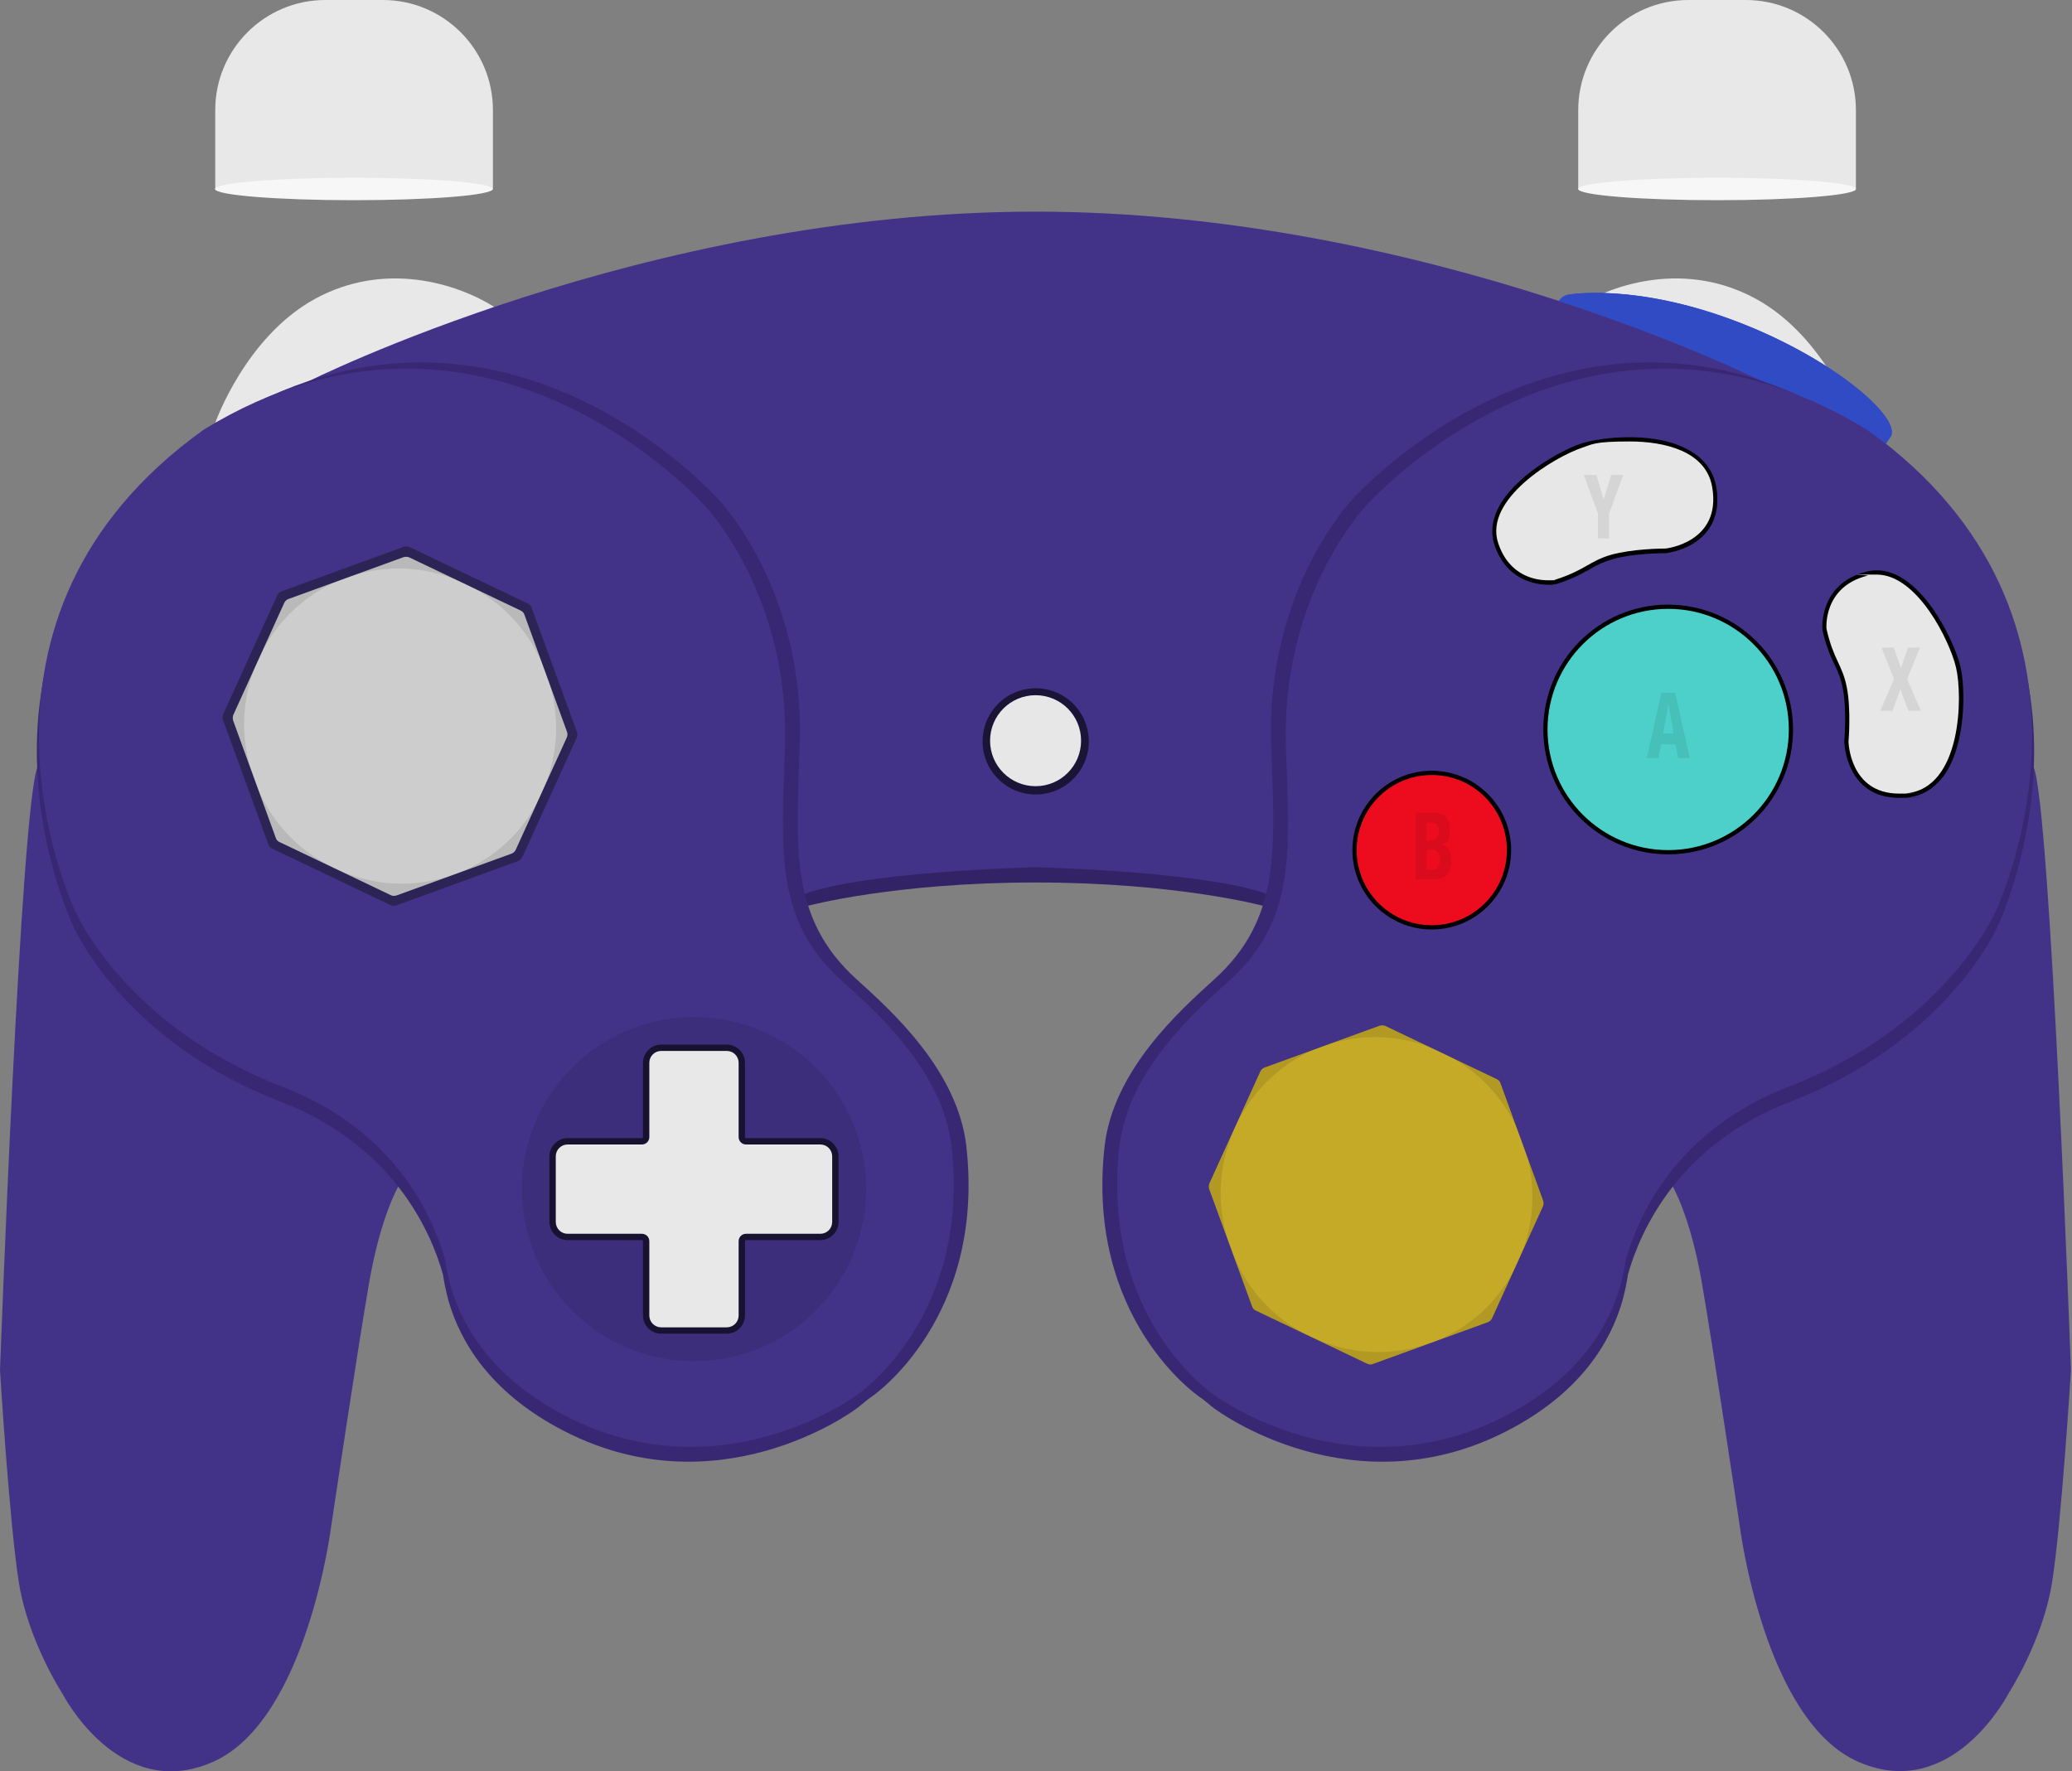 <?xml version="1.0" encoding="UTF-8"?>
<svg id="layer" xmlns="http://www.w3.org/2000/svg" version="1.1" width="979" height="837"
    viewBox="0 0 979 837">
    <rect x="0" y="0" width="979" height="837" fill="#808080" stroke="none"/>
    <defs>
        <style>
            .st0, .st1, .st2, .st3 {
            stroke-miterlimit: 10;
            }

            .st0, .st1, .st3 {
            stroke: #000;
            }

            .st0, .st2 {
            fill: none;
            }

            .st4 {
            opacity: 0;
            }

            .st5 {
            opacity: .1;
            }

            .st6 {
            fill: #423388;
            }

            .st7, .st1 {
            fill: #fff;
            }

            .st8 {
            fill: #cdcdcd;
            }

            .st9, .st1, .st10, .st11, .st2, .st3 {
            isolation: isolate;
            }

            .st9, .st3, .st12 {
            opacity: 0;
            }

            .st13, .st11 {
            opacity: .6;
            }

            .st14 {
            fill: #c4aa27;
            }

            .st15 {
            fill: #382874;
            }

            .st16 {
            fill: #2c2454;
            }

            .st17 {
            fill: #4dd0ca;
            }

            .st1, .st2 {
            opacity: 0;
            stroke-width: 2px;
            }

            .st10 {
            opacity: .1;
            }

            .st18 {
            opacity: .1;
            }

            .st19 {
            fill: #ed0c1e;
            }

            .st20 {
            opacity: .8;
            }

            .st21 {
            fill: #322366;
            }

            .st22 {
            fill: #314bc4;
            }

            .st2 {
            stroke: #fff;
            }

            .st23 {
            fill: #e7e7e7;
            }

            .st24 {
            fill: #f7f7f7;
            }

            .st25 {
            opacity: 0;
            }

            .st26 {
            fill: #e8e8e8;
            }
        </style>
    </defs>
    <g id="Base">
        <path id="Right_Trigger" class="st26"
            d="M876.8,199.8s-14.2-40.5-47-58.5-66.7-7.6-84.8,3.7l131.8,54.8Z" />
        <path class="st22"
            d="M736,142.8s2-2.8,4.3-3.4,32.9-5.3,79.2,12.1,78.6,45.6,74,54.6c-2.3,3.5-3.4,5-3.4,5l-154.1-68.3Z" />
        <g id="Left_Trigger">
            <path id="Left_Trigger-2" class="st26"
                d="M101.7,199.8s14.2-40.5,47-58.5,66.7-7.6,84.8,3.7l-131.8,54.8Z" />
        </g>
        <path class="st21"
            d="M357.5,406.3l-3.7,38,28-16.3s40.9-11,107.5-11,107.4,11,107.4,11l13.8,4,9-25.7h-262Z" />
        <path class="st6"
            d="M960.8,362.3c-8-17.5-126.8-181.5-126.8-181.5,0,0-160-80.8-344.7-80.8s-344.8,80.8-344.8,80.8c0,0-118.7,164-126.7,181.5S0,647.5,0,647.5c0,0,4.5,73.3,9,100.8s20.5,52,20.5,52c0,0,26.5,51.8,71,32.3s56-111.5,56-111.5c0,0,12.5-84,18-115.5s14-45.5,14-45.5l188.2-136.3c26.2-12,112.6-14,112.6-14,0,0,86.4,2,112.6,14l188.1,136.2s8.5,14,14,45.5,18,115.5,18,115.5c0,0,11.5,92,56,111.5s71-32.3,71-32.3c0,0,16-24.5,20.5-52s9-100.8,9-100.8c0,0-9.7-267.6-17.7-285.1Z" />
        <g>
            <g>
                <path class="st15"
                    d="M521.9,541.7c4.1-36.1,35.7-64.3,51.7-78.8,32.2-29.1,28.6-62.4,27-111.6-2.1-67.7,32.4-107.9,35.6-112.2,3.6-4.8,107-120.3,239-38.9,124.6,89.8,63,224.7,60.4,230.1-1.2,2.4-25,54.8-97.7,83-53,20.6-70.9,61.6-76.7,82.2-.6,4.2-1.5,8.4-2.6,12.5h0c-5.8,20.4-20,43.1-51.6,60.5-74.7,41-140.6-8.7-140.6-8.7,0,0-53.6-36.5-44.5-118.1Z" />
                <path class="st15"
                    d="M529.9,548.8c4.1-35.8,35.7-63.8,51.7-78.2,32.2-28.8,28.6-61.9,27-110.8-2.1-67.1,32.4-107.1,35.6-111.3,3.6-4.8,107-119.4,239-38.5,124.6,89.1,63,222.9,60.4,228.3-1.2,2.4-25,54.3-97.7,82.3-53,20.4-70.9,61.1-76.7,81.6-.6,4.2-1.5,8.3-2.6,12.4h0c-5.8,20.2-20,42.8-51.6,60-74.7,40.7-140.6-8.6-140.6-8.6,0,0-53.6-36.2-44.5-117.2Z" />
            </g>
            <path class="st6"
                d="M528.9,541.8c4.1-35.8,35.7-63.8,51.7-78.2,32.2-28.8,28.6-61.9,27-110.8-2.1-67.1,32.4-107.1,35.6-111.3,3.6-4.8,107-119.4,239-38.5,124.6,89.1,63,222.9,60.4,228.3-1.2,2.4-25,54.3-97.7,82.3-53,20.4-70.9,61.1-76.7,81.6-.6,4.2-1.5,8.3-2.6,12.4h0c-5.8,20.2-20,42.8-51.6,60-74.7,40.7-140.6-8.6-140.6-8.6,0,0-53.6-36.2-44.5-117.2Z" />
        </g>
        <g>
            <g>
                <path class="st15"
                    d="M456.6,541.7c-4.1-36.1-35.7-64.3-51.7-78.8-32.2-29.1-28.6-62.4-27-111.6,2.1-67.7-32.4-107.9-35.6-112.2-3.6-4.8-107-120.3-239-38.9-124.6,89.8-63,224.7-60.4,230.1,1.2,2.4,25,54.8,97.7,83,53,20.6,70.9,61.6,76.7,82.2.6,4.2,1.5,8.4,2.6,12.5h0c5.8,20.4,20,43.1,51.6,60.5,74.7,41,140.6-8.7,140.6-8.7,0,0,53.6-36.5,44.5-118.1Z" />
                <path class="st15"
                    d="M448.6,548.8c-4.1-35.8-35.7-63.8-51.7-78.2-32.2-28.8-28.6-61.9-27-110.8,2.1-67.1-32.4-107.1-35.6-111.3-3.6-4.8-107-119.4-239-38.5-124.6,89.1-63,222.9-60.4,228.3,1.2,2.4,25,54.3,97.7,82.3,53,20.4,70.9,61.1,76.7,81.6.6,4.2,1.5,8.3,2.6,12.4h0c5.8,20.2,20,42.8,51.6,60,74.7,40.7,140.6-8.6,140.6-8.6,0,0,53.6-36.2,44.5-117.2Z" />
            </g>
            <path class="st6"
                d="M449.6,541.8c-4.1-35.8-35.7-63.8-51.7-78.2-32.2-28.8-28.6-61.9-27-110.8,2.1-67.1-32.4-107.1-35.6-111.3-3.6-4.8-107-119.4-239-38.5-124.6,89.1-63,222.9-60.4,228.3,1.2,2.4,25,54.3,97.7,82.3,53,20.4,70.9,61.1,76.7,81.6.6,4.2,1.5,8.3,2.6,12.4h0c5.8,20.2,20,42.8,51.6,60,74.7,40.7,140.6-8.6,140.6-8.6,0,0,53.6-36.2,44.5-117.2Z" />
        </g>
        <g>
            <circle class="st10" cx="327.9" cy="561.9" r="81.3" />
            <circle class="st2" cx="327.9" cy="561.9" r="81.3" />
        </g>
        <circle class="st1" cx="788.2" cy="344.7" r="109.7" />
        <path
            d="M788.2,285.7c-32.6,0-59,26.4-59,59s26.4,59,59,59,59-26.4,59-59h0c-.1-32.6-26.4-58.9-59-59Z" />
        <path
            d="M769.9,206.6h0c-10.1,0-18.6,1.6-22.8,3-10,3.3-31.8,15.6-39.3,30.7-2.9,5.9-3.5,11.6-1.7,17.1,5.7,17,19.7,18.9,25.4,18.9,1.2.1,2.4,0,3.6-.3h.2c5.5-1.7,10.8-4.1,15.8-7,3.4-2.1,7.1-3.7,10.9-4.8,9.5-2.7,23.2-2.8,24.7-2.8h.4c.5-.1,12.7-1.4,19.7-10.6,4.1-5.4,5.5-12.4,4.1-20.7s-6.7-14.7-15.5-18.7c-8.4-4-18.5-4.8-25.5-4.8h0Z" />
        <path
            d="M886.8,269.5c-1.6,0-3.2.2-4.8.6-22.7,5.6-21,27.1-20.9,27.4v.2c1.2,5.6,3.1,11.1,5.7,16.3,1.8,3.6,3.2,7.4,3.9,11.3,2,10.3.7,24.9.7,25.1v.2c0,.3.8,26.4,25.9,26.4s2.2-.1,3.4-.1c7.2-.6,13.1-4.1,17.7-10.3,10.6-14.6,10.3-41.2,7.9-51.6-3.3-13.4-19.2-45.5-39.5-45.5h0Z" />
        <path
            d="M676.5,364.2c-20.7,0-37.5,16.8-37.5,37.5s16.8,37.5,37.5,37.5,37.5-16.8,37.5-37.5h0c0-20.7-16.8-37.5-37.5-37.5Z" />
        <g class="st25">
            <path class="st7"
                d="M189,453.1c-62.4,0-113-50.6-113-113s50.6-113,113-113,113,50.6,113,113c-.1,62.4-50.6,112.9-113,113Z" />
            <path
                d="M189,228.1c61.9,0,112,50.2,112,112s-50.2,112-112,112-112-50.2-112-112,11.8-58.2,32.8-79.2c21-21.1,49.5-32.9,79.2-32.8M189,226.1c-63,0-114,51-114,114s51,114,114,114,114-51,114-114h0c0-63-51-114-114-114Z" />
        </g>
        <g id="Stick_BG">
            <path class="st16"
                d="M184.5,427.7l-55.9-26.7c-.9-.4-1.5-1.1-1.8-2l-21.4-58.7c-.3-.9-.3-1.8,0-2.7l25.6-56.3c.4-.9,1.2-1.6,2.1-1.9l57.6-21c.9-.3,1.9-.3,2.8.1l55.9,26.7c.9.4,1.5,1.1,1.8,2l21.4,58.7c.3.9.3,1.8-.1,2.7l-25.7,56.4c-.4.9-1.2,1.6-2.1,1.9l-57.6,21c-.9.3-1.9.2-2.7-.2Z" />
            <path class="st8"
                d="M184.7,423l-52.6-25.1c-.9-.4-1.5-1.1-1.8-2l-20.1-55.3c-.3-.9-.3-1.8,0-2.7l24.1-53c.4-.9,1.2-1.6,2.1-1.9l54.2-19.7c.9-.3,1.9-.3,2.8.1l52.6,25.1c.9.4,1.5,1.1,1.8,2l20.1,55.3c.3.9.3,1.8-.1,2.7l-24.1,53c-.4.9-1.2,1.6-2.1,1.9l-54.2,19.7c-.9.3-1.9.3-2.8-.1Z" />
            <g class="st5">
                <path
                    d="M219.4,275.7l1.2.6c17.1,8.2,30.3,22.7,36.8,40.5l-9.6-26.4c-.3-.9-1-1.6-1.8-2l-52.6-25.1c-.9-.4-1.9-.5-2.8-.1l-27.1,9.9c18.2-6.8,38.4-5.8,55.9,2.6Z" />
                <path
                    d="M163.5,273l-27.1,9.9c-.9.3-1.7,1-2.1,1.9l-11.9,26.2c8-17.7,22.8-31.4,41.1-38Z" />
                <path
                    d="M158.6,410.5l-1.2-.6c-17.1-8.2-30.3-22.7-36.8-40.5l-.9-2.5c-6.5-17.8-5.7-37.4,2.1-54.7h0l-11.7,25.6c-.4.9-.4,1.8,0,2.7l20.1,55.3c.3.9,1,1.6,1.8,2l52.6,25.1c.9.4,1.9.5,2.8.1l27.1-9.9c-18.2,6.8-38.3,5.8-55.8-2.6Z" />
                <path
                    d="M268,345.7l-10.4-28.6.8,2.2c6.5,17.8,5.7,37.4-2.1,54.7l-.5,1.2c-8,17.7-22.8,31.4-41.1,38h0l27.1-9.9c.9-.3,1.7-1,2.1-1.9l24.1-53c.2-.9.2-1.8,0-2.7Z" />
            </g>
        </g>
        <g id="C_Stick_BG">
            <path class="st9"
                d="M645.8,649.2l-55.8-26.7c-.9-.4-1.5-1.1-1.8-2l-21.4-58.7c-.3-.9-.3-1.8,0-2.7l25.6-56.3c.4-.9,1.2-1.6,2.1-1.9l57.6-21c.9-.3,1.9-.3,2.8.1l55.9,26.7c.9.4,1.5,1.1,1.8,2l21.4,58.7c.3.9.3,1.8,0,2.7l-25.6,56.3c-.4.9-1.2,1.6-2.1,1.9l-57.6,21c-.9.3-2,.3-2.9-.1Z" />
            <path class="st14"
                d="M646,644.4l-52.6-25.1c-.9-.4-1.5-1.1-1.8-2l-20.2-55.3c-.3-.9-.3-1.8,0-2.7l24.1-53c.4-.9,1.2-1.6,2.1-1.9l54.2-19.7c.9-.3,1.9-.3,2.8.1l52.6,25.1c.9.4,1.5,1.1,1.8,2l20.1,55.3c.3.9.3,1.8,0,2.7l-24.1,53c-.4.9-1.2,1.6-2.1,1.9l-54.2,19.7c-.9.4-1.9.3-2.7-.1Z" />
            <g class="st5">
                <path
                    d="M680.8,497.1l1.2.6c17.1,8.2,30.3,22.7,36.8,40.5l-9.6-26.4c-.3-.9-1-1.6-1.8-2l-52.6-25.1c-.9-.4-1.9-.5-2.8-.1l-27.1,9.9c18.2-6.7,38.4-5.8,55.9,2.6Z" />
                <path
                    d="M624.8,494.4l-27.1,9.9c-.9.3-1.7,1-2.1,1.9l-11.9,26.2c8.1-17.6,22.9-31.3,41.1-38Z" />
                <path
                    d="M620,632l-1.2-.6c-17.1-8.2-30.3-22.7-36.8-40.5l-.9-2.5c-6.5-17.8-5.7-37.4,2.1-54.7h0l-11.7,25.6c-.4.9-.4,1.8,0,2.7l20.1,55.3c.3.9,1,1.6,1.8,2l52.6,25.1c.9.4,1.9.5,2.8,0l27.1-9.9c-18.2,6.7-38.3,5.7-55.8-2.6Z" />
                <path
                    d="M729.3,567.1l-10.4-28.6.8,2.2c6.5,17.8,5.7,37.4-2.1,54.7l-.5,1.2c-8,17.7-22.8,31.4-41.1,38h0l27.1-9.9c.9-.3,1.7-1,2.1-1.9l24.1-53c.3-.9.3-1.8,0-2.7Z" />
            </g>
        </g>
        <g>
            <g id="D-Pad_BG" class="st13">
                <path
                    d="M312.4,628.8c-3.9,0-7.1-3.2-7.1-7.1v-35.1c0-1.1-.9-2-2-2h-35.1c-3.9,0-7.1-3.2-7.1-7.1v-31c0-3.9,3.2-7.1,7.1-7.1h35.1c1.1,0,2-.9,2-2v-35.1c0-3.9,3.2-7.1,7.1-7.1h31c3.9,0,7.1,3.2,7.1,7.1v35.1c0,1.1.9,2,2,2h35.1c3.9,0,7.1,3.2,7.1,7.1v31c0,3.9-3.2,7.1-7.1,7.1h-35.1c-1.1,0-2,.9-2,2v35.1c0,3.9-3.2,7.1-7.1,7.1h-31Z" />
                <path
                    d="M343.4,496.6c3.1,0,5.6,2.5,5.6,5.6h0v35.1c0,1.9,1.5,3.5,3.5,3.5h35.1c3.1,0,5.6,2.5,5.6,5.6h0v31c0,3.1-2.5,5.6-5.6,5.6h-35.1c-1.9,0-3.5,1.5-3.5,3.5h0v35.1c0,3.1-2.5,5.6-5.6,5.6h-31c-3.1,0-5.6-2.5-5.6-5.6h0v-35.1c0-1.9-1.5-3.5-3.5-3.5h-35.1c-3.1,0-5.6-2.5-5.6-5.6h0v-31c0-3.1,2.5-5.6,5.6-5.6h35.1c1.9,0,3.5-1.5,3.5-3.5h0v-35.1c0-3.1,2.5-5.6,5.6-5.6h31M343.4,493.6h-31c-4.7,0-8.6,3.9-8.6,8.6h0v35.1c0,.3-.2.5-.5.5h-35.1c-4.7,0-8.6,3.9-8.6,8.6v31c0,4.7,3.9,8.6,8.6,8.6h35.1c.3,0,.5.2.5.5v35.1c0,4.7,3.9,8.6,8.6,8.6h31c4.7,0,8.6-3.9,8.6-8.6v-35.1c0-.3.2-.5.5-.5h35.1c4.7,0,8.6-3.9,8.6-8.6v-31c0-4.7-3.9-8.6-8.6-8.6h-35.1c-.3,0-.5-.2-.5-.5v-35.1c0-4.7-3.9-8.6-8.6-8.6h0Z" />
            </g>
            <path class="st26"
                d="M387.6,540.8h-35.1c-1.9,0-3.5-1.5-3.5-3.5h0v-35.1c0-3.1-2.5-5.6-5.6-5.6h-31c-3.1,0-5.6,2.5-5.6,5.6h0v35.1c0,1.9-1.5,3.5-3.5,3.5h-35.1c-3.1,0-5.6,2.5-5.6,5.6h0v31c0,3.1,2.5,5.6,5.6,5.6h35.1c1.9,0,3.5,1.5,3.5,3.5h0v35.1c0,3.1,2.5,5.6,5.6,5.6h31c3.1,0,5.6-2.5,5.6-5.6h0v-35.1c0-1.9,1.5-3.5,3.5-3.5h35.1c3.1,0,5.6-2.5,5.6-5.6h0v-31c0-3.1-2.5-5.6-5.6-5.6h0Z" />
            <g class="st12">
                <path
                    d="M293.4,572.1c-.5,0-.9-.2-1.3-.4-3-1.5-16.1-8.2-16.2-8.3-.6-.2-1.6-.9-1.7-1.5s1.1-1.3,1.6-1.5c.2,0,13.3-6.9,16.2-8.3.4-.2.8-.3,1.3-.4.3,0,.4,0,.4.2.2.3.2.6.2.9v18.3c0,.3,0,.6-.2.9.1,0,0,0-.3,0Z" />
                <path
                    d="M293.4,552.2h0c.1,0,.2.3.1.5v19.1h-.1c-.4,0-.8,0-1.1-.3-3-1.4-16.1-8.2-16.2-8.3h0c-.7-.3-1.3-.8-1.3-1s.6-.8,1.3-1.1h0c.1,0,13.2-6.9,16.2-8.3.6-.6.9-.6,1.1-.6M293.4,551.2c-.5,0-1,.2-1.5.4-3,1.5-16.2,8.3-16.2,8.3,0,0-1.9.8-1.9,2s1.9,2,1.9,2c0,0,13.2,6.8,16.2,8.3.5.2,1,.4,1.5.4,1.3,0,1.1-1.6,1.1-1.6v-18.2s.2-1.6-1.1-1.6h0Z" />
            </g>
            <g class="st12">
                <path
                    d="M337.2,528h-18.7c-.3,0-.6,0-.8-.3-.2-.3-.1-.9.3-1.7,1.5-3,8.2-16.1,8.3-16.2.2-.6.9-1.7,1.5-1.7s1.3,1.1,1.5,1.6c.1.2,6.9,13.3,8.3,16.2.4.8.5,1.4.3,1.7s-.5.4-.7.4Z" />
                <path
                    d="M327.9,508.7c.2,0,.7.6,1,1.3h0c.1.1,6.9,13.2,8.3,16.2.4.9.3,1.2.4,1.2-.1,0-.3,0-.4,0h-19.1s-.1-.3.3-1.2c1.4-3,8.2-16.1,8.3-16.2h0c.3-.6.7-1,1.2-1.4M327.9,507.7c-1.2,0-2,1.9-2,1.9,0,0-6.8,13.2-8.3,16.2-1.2,2.5.3,2.7.9,2.7h18.6c.6,0,2.1-.2.9-2.7-1.5-3-8.3-16.2-8.3-16.2,0,0-.7-1.9-1.8-1.9h0Z" />
            </g>
            <g class="st12">
                <path
                    d="M362.4,572.1c-.3,0-.4,0-.4-.2-.2-.3-.2-.6-.2-.9v-18.3c0-.3,0-.6.2-.9.1,0,.2-.2.4-.2.5,0,.9.2,1.3.4,3,1.5,16.1,8.2,16.2,8.3.6.2,1.7.9,1.7,1.5s-1.1,1.3-1.6,1.5c-.2,0-13.3,6.9-16.2,8.3-.4.3-.9.5-1.4.5Z" />
                <path
                    d="M362.4,552.2c.4,0,.8,0,1.1.3,3,1.4,16.1,8.2,16.2,8.3h0c.7.3,1.3.8,1.3,1s-.6.8-1.3,1.1h0c-.1,0-13.2,6.9-16.2,8.3-.3.2-.7.3-1.1.3h-.1c0-.2-.1-.3-.1-.5v-18.4c0-.2.1-.3.2-.4h0M362.4,551.2c-1.3,0-1.1,1.6-1.1,1.6v18.2s-.2,1.6,1.1,1.6,1-.2,1.5-.4c3-1.5,16.2-8.3,16.2-8.3,0,0,1.9-.8,1.9-2s-1.9-2-1.9-2c0,0-13.2-6.8-16.2-8.3-.5-.2-1-.4-1.5-.4Z" />
            </g>
            <g class="st12">
                <path
                    d="M327.9,615.6c-.6,0-1.3-1.1-1.5-1.6-.1-.2-6.9-13.3-8.3-16.2-.4-.8-.5-1.4-.3-1.7.2-.2.5-.3.8-.3h18.7c.3,0,.6,0,.8.3.2.3.1.9-.3,1.7-1.5,3-8.2,16.1-8.3,16.2-.3.5-1,1.6-1.6,1.6Z" />
                <path
                    d="M318.5,596.3h19.2s.1.3-.3,1.2c-1.4,3-8.2,16.1-8.3,16.2h0c-.3.7-.8,1.3-1,1.3s-.8-.6-1.1-1.3h0c-.1,0-6.9-13.2-8.3-16.2-.4-.9-.3-1.2-.4-1.2h.2M337.2,595.3h-18.6c-.6,0-2.1.2-.9,2.7,1.5,3,8.3,16.2,8.3,16.2,0,0,.8,1.9,2,1.9s2-1.9,2-1.9c0,0,6.8-13.2,8.3-16.2,1-2.5-.5-2.7-1.1-2.7h0Z" />
            </g>
            <g class="st12">
                <path
                    d="M293.4,551.9c.1,0,.2,0,.3,0,.1.2.2.5.1.7h0v18.2h0c0,.2,0,.6-.1.7-.1,0-.2,0-.3,0-.4,0-.8-.2-1.2-.4-3-1.4-16.1-8.2-16.2-8.3h0c-.6-.3-1.5-.9-1.5-1.3s.9-1.1,1.5-1.3h0c.1,0,13.2-6.9,16.2-8.3.6-.1,1-.2,1.2-.2M293.4,551.2c-.5,0-1,.2-1.5.4-3,1.5-16.2,8.3-16.2,8.3,0,0-1.9.8-1.9,2s1.9,2,1.9,2c0,0,13.2,6.8,16.2,8.3.5.2,1,.4,1.5.4,1.3,0,1.1-1.6,1.1-1.6v-18.2s.2-1.6-1.1-1.6Z" />
            </g>
            <g class="st12">
                <path
                    d="M327.9,508.4c.4,0,1.1.9,1.3,1.5h0c.1.1,6.9,13.2,8.3,16.2.5,1.1.4,1.4.3,1.5-.2,0-.4.2-.6.2h-18.4c-.2,0-.4,0-.6-.2,0,0-.2-.4.3-1.5,1.4-3,8.2-16.1,8.3-16.2h0c0-.6.6-1.5,1.1-1.5M327.9,507.7c-1.2,0-2,1.9-2,1.9,0,0-6.8,13.2-8.3,16.2-1.2,2.5.3,2.7.9,2.7h18.6c.6,0,2.1-.2.9-2.7-1.5-3-8.3-16.2-8.3-16.2,0,0-.7-1.9-1.8-1.9h0Z" />
            </g>
            <g class="st12">
                <path
                    d="M362.4,551.9c.4,0,.8.2,1.2.4,3,1.4,16.1,8.2,16.2,8.3h0c.6.3,1.5.9,1.5,1.3s-.9,1.1-1.5,1.3h0c-.1,0-13.2,6.9-16.2,8.3-.4.2-.8.3-1.2.4-.1,0-.2,0-.3,0-.1-.2-.2-.5-.1-.7h0v-18.2h0c0-.2,0-.5.1-.7,0-.1.1-.3.3-.3h0M362.4,551.2c-1.3,0-1.1,1.6-1.1,1.6v18.2s-.2,1.6,1.1,1.6,1-.2,1.5-.4c3-1.5,16.2-8.3,16.2-8.3,0,0,1.9-.8,1.9-2s-1.9-2-1.9-2c0,0-13.2-6.8-16.2-8.3-.5-.2-1-.4-1.5-.4h0Z" />
            </g>
            <g class="st12">
                <path
                    d="M318.5,596h18.4c.2,0,.4,0,.6.2,0,0,.2.4-.3,1.5-1.4,3-8.2,16.1-8.3,16.2h0c-.3.6-.9,1.5-1.3,1.5s-1.1-.9-1.3-1.5h0c-.1,0-6.9-13.2-8.3-16.2-.5-1.1-.4-1.4-.3-1.5.2-.2.5-.2.8-.2M337.2,595.3h-18.6c-.6,0-2.1.2-.9,2.7,1.5,3,8.3,16.2,8.3,16.2,0,0,.8,1.9,2,1.9s2-1.9,2-1.9c0,0,6.8-13.2,8.3-16.2,1-2.5-.5-2.7-1.1-2.7h0Z" />
            </g>
            <circle class="st3" cx="327.9" cy="561.9" r="13" />
        </g>
        <g id="Start">
            <circle class="st11" cx="489.3" cy="350.1" r="25.1"
                transform="translate(-84.4 531.4) rotate(-53.1)" />
            <circle class="st23" cx="489.3" cy="350" r="21.5" />
        </g>
        <g id="Triggers">
            <g>
                <path class="st26"
                    d="M231.8,90H102.7c-.5,0-1-.4-1-.9h0v-37.1C101.7,23.3,125,0,153.7,0h27.2c28.7,0,52,23.3,52,52v37c0,.6-.5,1-1.1,1Z" />
                <ellipse class="st24" cx="167.2" cy="89.3" rx="65.6" ry="5.3" />
            </g>
            <g>
                <path class="st26"
                    d="M746.7,90h129.2c.5,0,1-.4,1-.9h0v-37.1c0-28.7-23.3-52-52-52h-27.2c-28.7,0-52,23.3-52,52v37c0,.5.4,1,1,1-.1,0,0,0,0,0Z" />
                <ellipse class="st24" cx="811.3" cy="89.3" rx="65.6" ry="5.3" />
            </g>
        </g>
        <g id="Buttons">
            <g>
                <circle class="st17" cx="788.2" cy="344.7" r="57" />
                <g class="st20">
                    <g class="st18">
                        <path
                            d="M785,327.3h6.5l6.9,30.9h-5.5l-1.2-6.5h-6.9l-1.2,6.5h-5.5l6.9-30.9ZM785.7,346.6h5.1l-2.5-13.9h0l-2.5,13.9Z" />
                    </g>
                    <g class="st4">
                        <path class="st0"
                            d="M785,327.3h6.5l6.9,30.9h-5.5l-1.2-6.5h-6.9l-1.2,6.5h-5.5l6.9-30.9ZM785.7,346.6h5.1l-2.5-13.9h0l-2.5,13.9Z" />
                    </g>
                </g>
            </g>
            <g>
                <path class="st23"
                    d="M786.7,259.2h.3s26.5-2.8,22-29c-2.9-17-22.3-21.6-39.1-21.6s-17.6,1.4-22.2,2.9c-13,4.3-46.8,24.4-39.8,45.2,5.2,15.5,17.6,17.5,23.5,17.5s2.1-.1,3.2-.2c14.5-4.6,16.3-8.9,26.8-11.9,9.8-2.7,23.3-2.9,25.3-2.9Z" />
                <g class="st20">
                    <g class="st18">
                        <path
                            d="M754.3,224.4l3.4,11.6h0l3.6-11.6h5.7l-6.7,18.2v11.8h-5.3v-11.8l-6.7-18.2h5.9Z" />
                    </g>
                    <g class="st4">
                        <path class="st0"
                            d="M754.3,224.4l3.4,11.6h0l3.6-11.6h5.7l-6.7,18.2v11.8h-5.3v-11.8l-6.7-18.2h5.9Z" />
                    </g>
                </g>
            </g>
            <g>
                <path class="st23"
                    d="M924.2,315.4c-2.9-12.4-18.2-43.9-37.5-43.9s-2.9.2-4.3.5c-21.3,5.3-19.4,25.2-19.4,25.2,3.4,14.8,7.5,16.9,9.6,27.6s.8,25.7.8,25.7c0,0,.5,24.5,23.9,24.5s2.1,0,3.2-.1c26.5-2.3,26.9-46.2,23.7-59.5Z" />
                <g class="st20">
                    <g class="st18">
                        <path
                            d="M889,306h5.8l3.4,9.7,3.3-9.7h5.7l-6.1,14.8,6.5,15.1h-5.9l-3.8-10.1-3.7,10.1h-5.8l6.5-15.1-5.9-14.8Z" />
                    </g>
                    <g class="st4">
                        <path class="st0"
                            d="M889,306h5.8l3.4,9.7,3.3-9.7h5.7l-6.1,14.8,6.5,15.1h-5.9l-3.8-10.1-3.7,10.1h-5.8l6.5-15.1-5.9-14.8Z" />
                    </g>
                </g>
            </g>
            <g>
                <circle class="st19" cx="676.5" cy="401.7" r="35.5" />
                <g class="st20">
                    <g class="st18">
                        <path
                            d="M668.8,384h8.8c4.3,0,7.4,1.9,7.4,8s-1.3,6-3.9,6.9h0c2.9.6,4.7,3.2,4.7,7.5s-2,9.3-8.1,9.3h-8.9v-31.7ZM674.1,397h1.5c2.9,0,4.2-1.2,4.2-4.2s-1.2-4.1-3.8-4.1h-1.9v8.3ZM674.1,411h2c2.5,0,4.2-1.1,4.2-4.8s-1.7-4.7-4-4.7h-2.3v9.5h0Z" />
                    </g>
                    <g class="st4">
                        <path class="st0"
                            d="M668.8,384h8.8c4.3,0,7.4,1.9,7.4,8s-1.3,6-3.9,6.9h0c2.9.6,4.7,3.2,4.7,7.5s-2,9.3-8.1,9.3h-8.9v-31.7ZM674.1,397h1.5c2.9,0,4.2-1.2,4.2-4.2s-1.2-4.1-3.8-4.1h-1.9v8.3ZM674.1,411h2c2.5,0,4.2-1.1,4.2-4.8s-1.7-4.7-4-4.7h-2.3v9.5h0Z" />
                    </g>
                </g>
            </g>
            <path id="Z_Button" class="st22"
                d="M832.2,179.9c5.8,1.9,11.6,4.2,17.5,6.8,11.3,4.5,22.2,10,32.5,16.4,3.1,2.2,6,4.4,8.8,6.6.6-.8,1.3-2,2.4-3.6,4.6-9-27.8-37.3-74-54.6s-76.9-12.7-79.2-12.1c-1.5.5-2.8,1.5-3.8,2.8,52.5,17.1,87.8,33.8,95.8,37.7Z" />
        </g>
    </g>
</svg>